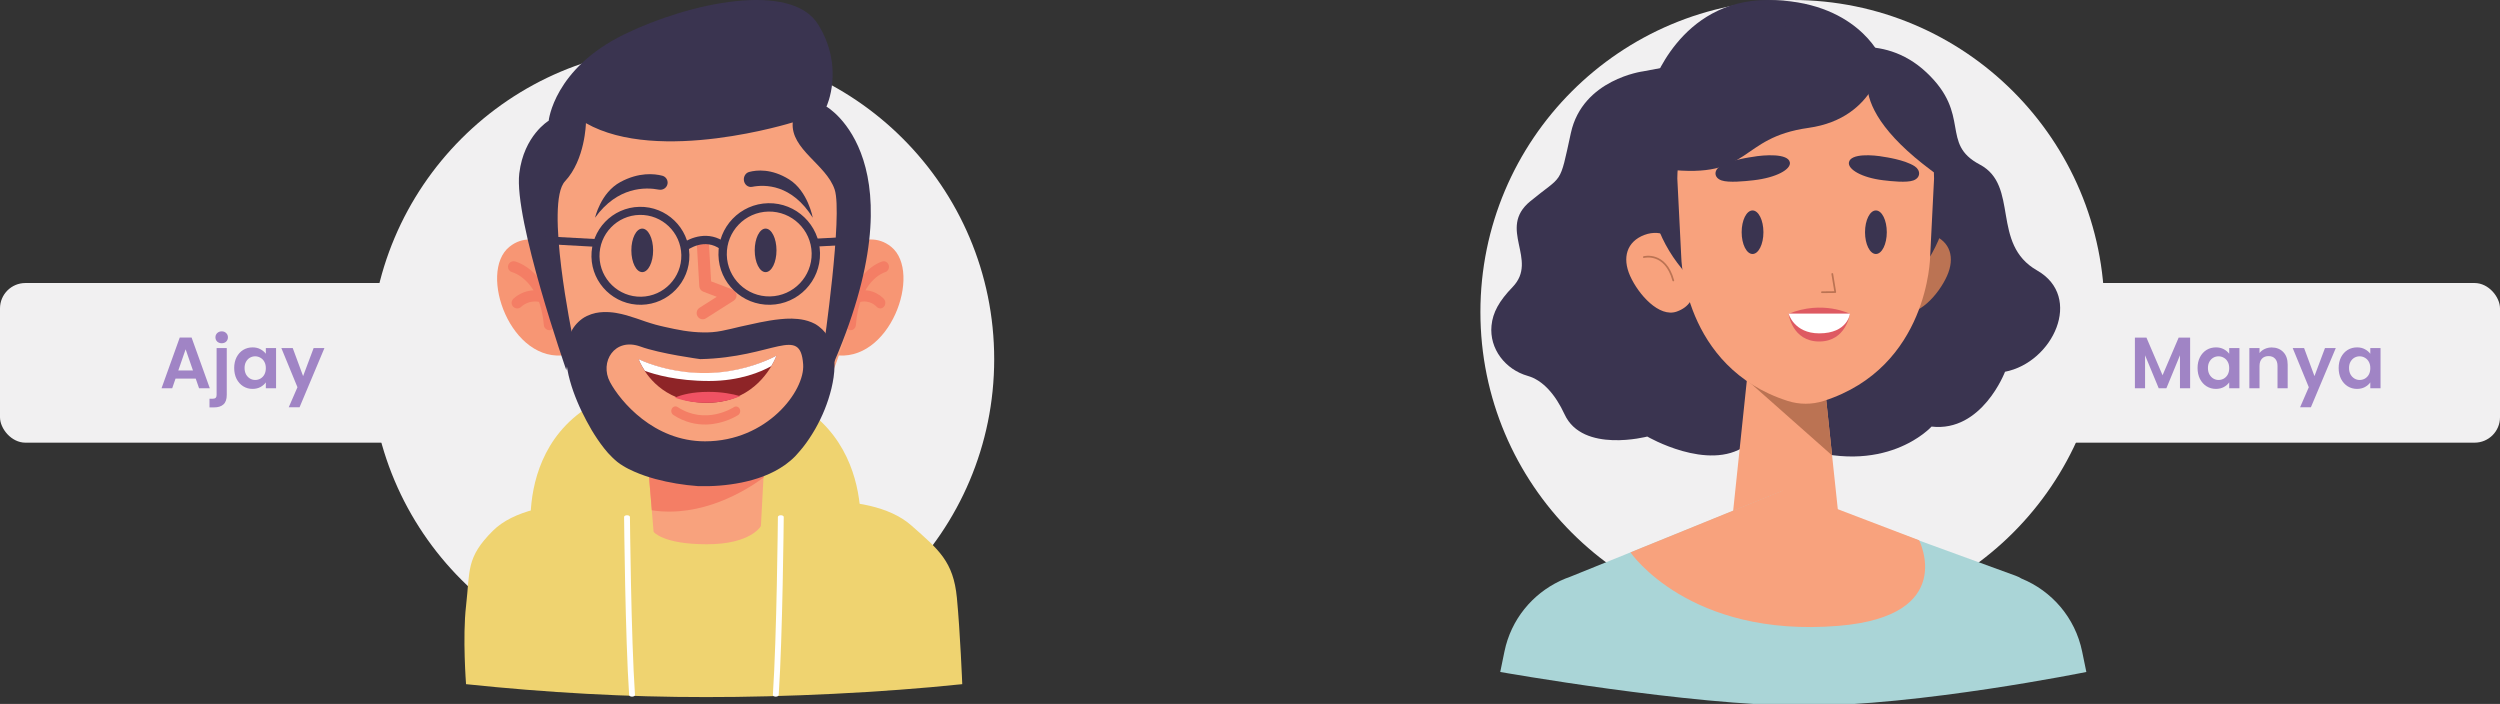<svg width="689" height="194" viewBox="0 0 689 194" fill="none" xmlns="http://www.w3.org/2000/svg">
<rect x="0" y="0" width="689" height="194" fill="#333333" stroke="none"/>
<g clip-path="url(#clip0_763_708)">
<rect y="78" width="140" height="44" rx="7" fill="#F1F0F1"/>
<rect x="549" y="78" width="140" height="44" rx="7" fill="#F1F0F1"/>
<circle cx="188" cy="99" r="86" fill="#F1F0F1"/>
<circle cx="494" cy="86" r="86" fill="#F1F0F1"/>
<path d="M146.503 148.474C146.503 148.474 139.645 105.481 191.052 105.004C242.456 104.529 237.035 147.256 237.035 147.256C237.035 147.256 198.859 163.837 146.503 148.474Z" fill="#EFD370"/>
<path d="M265.198 188.557C243.024 190.886 216.261 192.145 194.601 192.114C172.941 192.145 150.616 190.886 128.443 188.557C128.443 188.557 127.446 175.634 128.443 166.981C129.575 157.162 128.391 153.706 135.835 146.283C147.216 134.935 178.406 139.321 178.406 139.321C183.714 139.034 189.158 138.895 194.601 138.891C200.045 138.895 205.486 139.034 210.796 139.321C210.796 139.321 238.951 134.029 251.154 144.804C258.708 151.474 262.759 154.732 263.719 164.763C264.632 174.295 265.198 188.557 265.198 188.557Z" fill="#EFD370"/>
<path d="M211 121.002L210.422 131.646L209.702 144.981C209.702 144.981 207.002 150 194.813 150C182.623 150 180.129 146.568 180.129 146.568L179.637 140.652L178 121H211V121.002Z" fill="#F8A27D"/>
<path d="M211 121L210.422 131.638C205.338 135.369 193.307 142.702 179.637 140.642L178 121H211Z" fill="#F47E65"/>
<path d="M157 71.206C157 71.206 147.762 62.048 140.387 68.025C131.671 75.084 140.785 100.492 156.245 97.801L157 71.206Z" fill="#F79674"/>
<path d="M151.381 91C150.597 90.973 149.94 90.377 149.876 89.594C148.861 77.24 141.467 75.095 141.152 75.011C140.325 74.785 139.831 73.948 140.053 73.137C140.278 72.325 141.118 71.837 141.95 72.05C142.354 72.152 151.791 74.712 152.995 89.348C153.065 90.19 152.421 90.929 151.56 90.996L151.381 91Z" fill="#F47E65"/>
<path d="M142.505 84.999C142.137 84.988 141.774 84.847 141.487 84.577C140.862 83.992 140.835 83.016 141.428 82.399C141.564 82.258 144.76 79.014 149.829 80.301C150.662 80.511 151.165 81.353 150.951 82.178C150.736 83.002 149.888 83.498 149.055 83.288C145.726 82.444 143.708 84.501 143.685 84.523C143.369 84.854 142.934 85.013 142.505 84.999Z" fill="#F47E65"/>
<path d="M229 71.206C229 71.206 238.237 62.048 245.616 68.025C254.328 75.084 245.212 100.492 229.755 97.801L229 71.206Z" fill="#F79674"/>
<path d="M234.495 91C235.217 90.973 235.821 90.377 235.884 89.594C236.819 77.24 243.646 75.095 243.935 75.011C244.699 74.785 245.155 73.948 244.952 73.137C244.745 72.325 243.968 71.837 243.201 72.05C242.828 72.152 234.116 74.712 233.005 89.348C232.938 90.19 233.534 90.929 234.327 90.996L234.495 91Z" fill="#F47E65"/>
<path d="M242.647 84.999C242.978 84.988 243.305 84.847 243.563 84.577C244.124 83.992 244.149 83.016 243.614 82.399C243.494 82.258 240.618 79.014 236.054 80.301C235.305 80.511 234.851 81.353 235.044 82.178C235.235 83.002 235.999 83.498 236.751 83.288C239.748 82.444 241.564 84.501 241.581 84.523C241.869 84.854 242.259 85.013 242.647 84.999Z" fill="#F47E65"/>
<path d="M193.646 131C161.239 131 151.232 92.793 148.252 64.822C145.499 39.033 165.677 16.304 191.804 16.005C192.151 16.002 192.501 16 192.852 16C193.289 16 193.721 16.002 194.15 16.009C219.958 16.351 240.06 38.463 237.831 63.985C235.355 92.322 226.043 131 193.646 131Z" fill="#F8A27D"/>
<path d="M214 98C213.978 98.075 213.546 99.3 212.553 100.967C211.258 103.141 209.011 106.073 205.448 108.205C205.025 108.458 204.586 108.698 204.127 108.923C201.617 110.17 198.547 111 194.813 111C191.414 111 188.581 110.361 186.241 109.383C185.831 109.214 185.434 109.029 185.052 108.837C181.428 107.015 179.108 104.383 177.729 102.291C176.518 100.463 176.029 99.053 176 98.967C176.031 98.982 176.556 99.258 177.506 99.659C180.226 100.8 186.424 102.954 194.471 102.899L194.813 102.896L195.194 102.888C203.007 102.707 209.256 100.286 212.185 98.921C213.303 98.401 213.94 98.033 214 98Z" fill="#8E2427"/>
<path d="M204 109.183C201.474 110.274 198.384 111 194.626 111C191.205 111 188.355 110.441 186 109.586C187.907 108.771 190.863 108 195.228 108C198.866 107.998 201.789 108.532 204 109.183Z" fill="#F05263"/>
<path d="M214 98C213.978 98.073 213.546 99.275 212.553 100.911C209.796 102.45 203.946 105 195.41 105C186.528 105 180.411 103.193 177.729 102.21C176.518 100.416 176.029 99.033 176 98.949C176.031 98.964 176.556 99.234 177.506 99.627C180.226 100.747 186.424 102.86 194.471 102.806L194.813 102.804L195.194 102.796C203.007 102.618 209.256 100.243 212.185 98.903C213.303 98.393 213.94 98.032 214 98Z" fill="white"/>
<path d="M156.073 102C156.073 102 141.568 60.491 143.116 47.773C144.389 37.315 151.217 33.276 151.217 33.276C151.217 33.276 152.643 18.936 172.023 9.479C190.021 0.694 218.062 -5.246 225.493 6.758C232.866 18.668 227.765 29.38 227.765 29.38C227.765 29.38 254.501 44.397 228.928 102L226.991 95.781C226.991 95.781 232.307 59.155 230.038 52.249C227.765 45.345 217.856 41.197 218.475 33.733C218.475 33.733 181.494 45.343 161.479 33.94C161.479 33.94 161.287 44.019 155.71 49.968C150.136 55.917 157.84 92.964 157.84 92.964L156.073 102Z" fill="#3A3450"/>
<path d="M194.302 121.629C180.107 121.629 170.915 110.514 168.126 105.313C165.162 99.792 169.352 92.935 176.476 95.498C181.904 97.494 193.005 98.975 193.005 98.975C213.23 98.532 220.587 89.491 221.352 100.434C221.863 107.737 211.388 121.629 194.302 121.629ZM229.771 97.327C229.572 96.12 229.248 94.862 228.599 93.555C228.004 92.275 227.005 90.968 225.686 89.982C225.362 89.737 225.012 89.489 224.665 89.29C224.343 89.119 223.991 88.947 223.669 88.822C223.022 88.55 222.348 88.353 221.726 88.206C220.481 87.934 219.334 87.836 218.239 87.811C217.143 87.787 216.095 87.861 215.101 87.959C211.091 88.351 207.479 89.288 203.992 90.029C202.297 90.424 200.604 90.867 198.887 91.189C197.167 91.534 195.422 91.657 193.679 91.608C191.937 91.583 190.192 91.412 188.425 91.139C186.682 90.867 184.913 90.473 183.143 90.08C182.224 89.857 181.475 89.71 180.63 89.464C179.782 89.241 178.935 88.947 178.063 88.675C176.345 88.084 174.575 87.441 172.684 86.899C170.766 86.382 168.748 85.913 166.208 86.014C165.583 86.038 164.912 86.112 164.166 86.259C163.442 86.406 162.547 86.703 161.724 87.096C160.056 87.885 158.609 89.339 157.764 90.767C156.894 92.246 156.468 93.676 156.244 94.983C155.994 96.29 155.972 97.497 156.021 98.654C156.121 100.945 156.542 102.991 157.092 104.962C157.64 106.934 158.314 108.808 159.083 110.633C159.831 112.457 160.703 114.23 161.623 115.957C162.547 117.708 163.544 119.408 164.689 121.083C165.261 121.919 165.858 122.758 166.53 123.597C167.179 124.435 167.903 125.247 168.748 126.061C169.172 126.481 169.619 126.876 170.119 127.293C170.367 127.491 170.64 127.687 170.915 127.886L171.363 128.158L171.737 128.404C172.758 129.044 173.755 129.512 174.751 129.956C176.694 130.819 178.635 131.459 180.581 132.001C184.464 133.036 188.351 133.677 192.334 133.973C196.294 134.096 200.329 133.801 204.391 132.987C208.426 132.149 212.585 130.795 216.422 128.082C217.366 127.391 218.288 126.628 219.136 125.765C219.334 125.542 219.559 125.296 219.733 125.1L220.256 124.507C220.603 124.112 220.928 123.717 221.252 123.324C222.548 121.698 223.644 119.996 224.665 118.248C226.658 114.748 228.177 111.025 229.146 107.057C229.62 105.061 229.971 102.991 229.994 100.773C230.019 99.667 229.971 98.534 229.771 97.327Z" fill="#3A3450"/>
<path d="M180 68.999C180 72.312 178.658 74.998 177.002 75C175.344 75 174 72.315 174 69.001C173.998 65.688 175.342 63 176.998 63C178.656 62.998 180 65.685 180 68.999Z" fill="#3A3450"/>
<path d="M164 60C164 60 165.507 53.116 170.992 50.16C176.073 47.421 180.305 47.855 182.514 48.424C183.479 48.672 184.099 49.586 183.987 50.553C183.852 51.7 182.752 52.488 181.593 52.265C177.921 51.559 170.183 51.383 164 60Z" fill="#3A3450"/>
<path d="M208 68.999C208 72.312 209.34 74.998 210.997 75C212.655 75 214 72.315 214 69.001C214.002 65.688 212.658 63 211.001 63C209.342 62.998 208 65.685 208 68.999Z" fill="#3A3450"/>
<path d="M224 60C224 60 222.662 52.659 217.457 49.428C212.632 46.436 208.576 46.828 206.45 47.395C205.524 47.645 204.915 48.604 205.01 49.635C205.121 50.856 206.163 51.711 207.275 51.492C210.802 50.804 218.208 50.742 224 60Z" fill="#3A3450"/>
<path d="M193.503 87.992C193.005 87.94 192.531 87.66 192.248 87.185C191.766 86.378 192.007 85.32 192.79 84.823L197.542 81.798L193.812 80.382C193.191 80.145 192.766 79.555 192.724 78.872L192.082 67.822C192.027 66.874 192.727 66.063 193.645 66.004C194.56 65.941 195.351 66.668 195.408 67.616L195.985 77.545L201.911 79.792C202.507 80.021 202.926 80.577 202.992 81.233C203.055 81.886 202.751 82.519 202.207 82.865L194.54 87.744C194.218 87.949 193.854 88.026 193.503 87.992Z" fill="#F47E65"/>
<path d="M176.274 59.226C170.06 59.351 165.101 64.51 165.224 70.726C165.349 76.942 170.51 81.899 176.726 81.776C182.942 81.651 187.899 76.492 187.774 70.276C187.649 64.06 182.49 59.101 176.274 59.226ZM176.77 83.997C169.329 84.147 163.152 78.213 163.003 70.77C162.853 63.327 168.789 57.152 176.23 57.003C183.673 56.856 189.848 62.787 189.997 70.23C190.147 77.673 184.213 83.848 176.77 83.997Z" fill="#3A3450"/>
<path d="M211.767 58.309C205.317 58.439 200.179 63.788 200.307 70.236C200.439 76.683 205.786 81.823 212.233 81.693C218.68 81.564 223.821 76.214 223.693 69.767C223.563 63.32 218.211 58.179 211.767 58.309ZM212.281 83.997C204.561 84.152 198.158 77.999 198.003 70.279C197.848 62.562 204.001 56.155 211.721 56.003C219.436 55.848 225.845 62.002 225.997 69.719C226.154 77.439 220.001 83.842 212.281 83.997Z" fill="#3A3450"/>
<path d="M148 65L148.046 67.135L163.874 68L164 65.874L148 65Z" fill="#3A3450"/>
<path d="M239 65L224 65.816L224.134 68L239 67.189V65Z" fill="#3A3450"/>
<path d="M189.324 69L188 67.148C190.114 65.518 195.345 63.375 200 66.923L198.682 68.779C194.203 65.363 189.519 68.85 189.324 69Z" fill="#3A3450"/>
<path d="M194.686 116.995C191.931 117.066 188.768 116.445 185.564 114.355C185.017 113.999 184.836 113.22 185.163 112.618C185.49 112.019 186.198 111.82 186.747 112.179C194.446 117.205 201.937 112.417 202.251 112.212C202.796 111.854 203.507 112.047 203.836 112.647C204.163 113.244 203.986 114.02 203.441 114.381C203.21 114.534 199.596 116.868 194.686 116.995Z" fill="#F47E65"/>
<path d="M174.193 192C173.763 192 173.406 191.801 173.389 191.548C172.312 175.653 172.002 142.801 172 142.472C171.998 142.213 172.357 142.001 172.802 142H172.806C173.249 142 173.61 142.208 173.613 142.467C173.615 142.796 173.924 175.632 174.999 191.512C175.017 191.771 174.67 191.989 174.225 191.999L174.193 192Z" fill="white"/>
<path d="M213.807 192L213.773 191.999C213.328 191.989 212.981 191.771 213.001 191.512C214.076 175.632 214.383 142.796 214.388 142.467C214.39 142.208 214.749 142 215.194 142C215.641 142.001 216.002 142.213 216 142.472C215.996 142.801 215.688 175.653 214.611 191.548C214.594 191.801 214.237 192 213.807 192Z" fill="white"/>
<path d="M503.642 14.724C503.642 14.724 518.479 8.241 530.946 19.976C543.414 31.71 534.613 39.534 545.616 45.341C556.618 51.148 548.585 67.221 561.421 74.536C574.256 81.85 565.786 99.893 552.585 102.457C552.585 102.457 546.244 119.178 532.334 117.566C532.334 117.566 519.462 131.875 494.387 122.789L485.154 119.002L503.642 14.724Z" fill="#3A3450"/>
<path d="M452.857 19.659C452.857 19.659 436.172 21.815 432.939 36.63C429.705 51.447 430.882 47.944 421.723 55.487C412.564 63.031 424.148 71.56 416.874 79.105C413.158 82.958 411.411 86.108 411.059 89.741C410.435 96.134 414.857 101.835 421.036 103.594C425.254 104.794 428.697 108.784 431.207 114.216C436.184 124.99 453.987 120.313 453.987 120.313C453.987 120.313 470.805 130.111 481.107 122.837C491.41 115.563 475.884 15.352 475.884 15.352L452.857 19.659Z" fill="#3A3450"/>
<path d="M518.219 15.543C518.219 15.543 511.467 0 487.147 0C462.826 0 455.291 23.846 455.291 23.846L490.676 43.12L518.219 15.543Z" fill="#3A3450"/>
<path d="M464.858 70.772C467.132 75.852 469.07 83.387 462.116 85.868C457.264 87.598 451.539 81.135 449.265 76.055C446.991 70.975 448.38 66.558 453.201 64.745C458.021 62.931 462.582 65.693 464.858 70.772Z" fill="#F8A27D"/>
<path d="M453.051 70.851C453.051 70.851 458.949 69.282 461.157 77.293" stroke="#BB7353" stroke-width="0.482" stroke-miterlimit="10" stroke-linecap="round" stroke-linejoin="round"/>
<path d="M521 70.773C518.726 75.853 518.92 84.056 523.742 85.869C528.564 87.682 534.319 81.136 536.593 76.056C538.867 70.976 537.477 66.558 532.657 64.745C527.837 62.93 523.276 65.694 521 70.773Z" fill="#BB7353"/>
<path d="M537.321 51.187C537.321 72.731 519.335 90.197 497.147 90.197C474.959 90.197 454.619 71.854 454.619 50.309C454.619 28.765 474.959 12.18 497.147 12.18C519.335 12.178 537.321 29.642 537.321 51.187Z" fill="#3A3450"/>
<path d="M482.077 98.682L476.967 147.365H507.245L502.017 98.181L482.077 98.682Z" fill="#F8A27D"/>
<path d="M481.396 104.683L504.923 125.512L502.354 101.023L481.396 104.683Z" fill="#BB7353"/>
<path d="M497.649 16.74C478.861 16.74 462.268 31.273 462.268 49.202L463.349 70.716C463.349 70.716 463.738 101.217 492.689 110.498C495.898 111.525 499.398 111.525 502.607 110.498C531.56 101.219 531.947 70.716 531.947 70.716L533.028 49.202C533.032 31.273 516.439 16.74 497.649 16.74Z" fill="#F8A27D"/>
<path d="M504.977 75.501L505.8 80.496L502.131 80.536" stroke="#BB7353" stroke-width="0.482" stroke-miterlimit="10" stroke-linecap="round" stroke-linejoin="round"/>
<path d="M483.004 43.237C483.004 43.237 476.989 44.007 474.073 45.828C472.277 46.949 472.324 49.014 474.493 49.735C476.482 50.399 480.767 49.964 483.313 49.675C489.548 48.967 493.683 46.649 493.281 44.723C492.764 42.243 486.282 42.645 483.004 43.237Z" fill="#3A3450"/>
<path d="M519.269 43.237C519.269 43.237 524.947 44.007 527.698 45.828C529.393 46.949 529.349 49.014 527.302 49.735C525.423 50.399 521.38 49.964 518.977 49.675C513.092 48.967 509.189 46.649 509.568 44.723C510.058 42.243 516.177 42.645 519.269 43.237Z" fill="#3A3450"/>
<path d="M492.932 86.488C492.932 86.488 493.891 94.116 501.386 94.116C508.815 94.116 509.841 86.488 509.841 86.488H492.932Z" fill="#DE5A62"/>
<path d="M509.837 86.489C509.837 86.489 502.294 82.64 492.928 86.489C492.928 86.489 502.199 89.517 509.837 86.489Z" fill="#DE5A62"/>
<path d="M492.932 86.436H509.841C509.841 86.436 509.266 91.874 501.386 91.874C494.397 91.874 492.932 86.436 492.932 86.436Z" fill="white"/>
<path d="M519.223 15.543C519.223 15.543 517.571 32.55 498.398 35.246C478.848 37.996 483.086 49.417 459.342 46.677C459.342 46.677 450.76 34.251 463.485 21.424C471.906 12.934 488.361 5.854 500.145 7.038C504.112 7.437 513.521 14.399 519.223 15.543Z" fill="#3A3450"/>
<path d="M516.73 16.74C516.73 16.74 504.558 28.991 538.295 51.187C538.295 51.187 539.765 44.213 536.116 37.07C532.47 29.928 516.73 16.74 516.73 16.74Z" fill="#3A3450"/>
<path d="M486 63.999C486 67.312 484.658 69.998 483.002 70C481.344 70 480 67.315 480 64.001C479.998 60.688 481.342 58 482.998 58C484.656 57.998 486 60.685 486 63.999Z" fill="#3A3450"/>
<path d="M514 63.999C514 67.312 515.34 69.998 516.997 70C518.655 70 520 67.315 520 64.001C520.002 60.688 518.658 58 517.001 58C515.342 57.998 514 60.685 514 63.999Z" fill="#3A3450"/>
<path d="M573.838 179.564C571.905 170.153 565.417 162.848 557.148 159.466C556.633 159.151 556.089 158.876 555.499 158.667L491.308 135.264L432.806 158.932C431.881 159.249 430.978 159.617 430.095 160.029L430.006 160.066C429.964 160.083 429.929 160.11 429.886 160.128C422.31 163.741 416.443 170.709 414.624 179.564L413.467 185.195C413.467 185.195 465.632 194.452 497 194.5C528.937 194.548 574.997 185.195 574.997 185.195L573.838 179.564Z" fill="#AAD5D7"/>
<path d="M449.357 152.234L492.106 134.84L528.906 148.893C528.906 148.893 539.589 169.776 506.683 172.485C465.446 175.879 449.357 152.234 449.357 152.234Z" fill="#F8A27D"/>
<path d="M53.94 104.34H48.38L47.46 107H44.52L49.54 93.02H52.8L57.82 107H54.86L53.94 104.34ZM53.18 102.1L51.16 96.26L49.14 102.1H53.18ZM61.116 94.6C60.61 94.6 60.19 94.447 59.856 94.14C59.536 93.82 59.376 93.427 59.376 92.96C59.376 92.493 59.536 92.107 59.856 91.8C60.19 91.48 60.61 91.32 61.116 91.32C61.61 91.32 62.016 91.48 62.336 91.8C62.656 92.107 62.816 92.493 62.816 92.96C62.816 93.427 62.656 93.82 62.336 94.14C62.016 94.447 61.61 94.6 61.116 94.6ZM62.496 108.82C62.496 110.047 62.19 110.927 61.576 111.46C60.976 112.007 60.11 112.28 58.976 112.28H57.736V109.9H58.536C58.963 109.9 59.263 109.813 59.436 109.64C59.61 109.48 59.696 109.213 59.696 108.84V95.92H62.496V108.82ZM64.543 101.42C64.543 100.3 64.763 99.307 65.203 98.44C65.656 97.573 66.263 96.907 67.023 96.44C67.796 95.973 68.656 95.74 69.603 95.74C70.43 95.74 71.15 95.907 71.763 96.24C72.389 96.573 72.889 96.993 73.263 97.5V95.92H76.083V107H73.263V105.38C72.903 105.9 72.403 106.333 71.763 106.68C71.136 107.013 70.409 107.18 69.583 107.18C68.65 107.18 67.796 106.94 67.023 106.46C66.263 105.98 65.656 105.307 65.203 104.44C64.763 103.56 64.543 102.553 64.543 101.42ZM73.263 101.46C73.263 100.78 73.129 100.2 72.863 99.72C72.596 99.227 72.236 98.853 71.783 98.6C71.329 98.333 70.843 98.2 70.323 98.2C69.803 98.2 69.323 98.327 68.883 98.58C68.443 98.833 68.083 99.207 67.803 99.7C67.536 100.18 67.403 100.753 67.403 101.42C67.403 102.087 67.536 102.673 67.803 103.18C68.083 103.673 68.443 104.053 68.883 104.32C69.336 104.587 69.816 104.72 70.323 104.72C70.843 104.72 71.329 104.593 71.783 104.34C72.236 104.073 72.596 103.7 72.863 103.22C73.129 102.727 73.263 102.14 73.263 101.46ZM89.418 95.92L82.558 112.24H79.578L81.978 106.72L77.537 95.92H80.677L83.537 103.66L86.438 95.92H89.418Z" fill="#A084C5"/>
<path d="M603.6 93.04V107H600.8V97.92L597.06 107H594.94L591.18 97.92V107H588.38V93.04H591.56L596 103.42L600.44 93.04H603.6ZM605.648 101.42C605.648 100.3 605.868 99.307 606.308 98.44C606.762 97.573 607.368 96.907 608.128 96.44C608.902 95.973 609.762 95.74 610.708 95.74C611.535 95.74 612.255 95.907 612.868 96.24C613.495 96.573 613.995 96.993 614.368 97.5V95.92H617.188V107H614.368V105.38C614.008 105.9 613.508 106.333 612.868 106.68C612.242 107.013 611.515 107.18 610.688 107.18C609.755 107.18 608.902 106.94 608.128 106.46C607.368 105.98 606.762 105.307 606.308 104.44C605.868 103.56 605.648 102.553 605.648 101.42ZM614.368 101.46C614.368 100.78 614.235 100.2 613.968 99.72C613.702 99.227 613.342 98.853 612.888 98.6C612.435 98.333 611.948 98.2 611.428 98.2C610.908 98.2 610.428 98.327 609.988 98.58C609.548 98.833 609.188 99.207 608.908 99.7C608.642 100.18 608.508 100.753 608.508 101.42C608.508 102.087 608.642 102.673 608.908 103.18C609.188 103.673 609.548 104.053 609.988 104.32C610.442 104.587 610.922 104.72 611.428 104.72C611.948 104.72 612.435 104.593 612.888 104.34C613.342 104.073 613.702 103.7 613.968 103.22C614.235 102.727 614.368 102.14 614.368 101.46ZM626.063 95.76C627.383 95.76 628.45 96.18 629.263 97.02C630.076 97.847 630.483 99.007 630.483 100.5V107H627.683V100.88C627.683 100 627.463 99.327 627.023 98.86C626.583 98.38 625.983 98.14 625.223 98.14C624.45 98.14 623.836 98.38 623.383 98.86C622.943 99.327 622.723 100 622.723 100.88V107H619.923V95.92H622.723V97.3C623.096 96.82 623.57 96.447 624.143 96.18C624.73 95.9 625.37 95.76 626.063 95.76ZM643.746 95.92L636.886 112.24H633.906L636.306 106.72L631.866 95.92H635.006L637.866 103.66L640.766 95.92H643.746ZM644.535 101.42C644.535 100.3 644.755 99.307 645.195 98.44C645.648 97.573 646.255 96.907 647.015 96.44C647.788 95.973 648.648 95.74 649.595 95.74C650.422 95.74 651.142 95.907 651.755 96.24C652.382 96.573 652.882 96.993 653.255 97.5V95.92H656.075V107H653.255V105.38C652.895 105.9 652.395 106.333 651.755 106.68C651.128 107.013 650.402 107.18 649.575 107.18C648.642 107.18 647.788 106.94 647.015 106.46C646.255 105.98 645.648 105.307 645.195 104.44C644.755 103.56 644.535 102.553 644.535 101.42ZM653.255 101.46C653.255 100.78 653.122 100.2 652.855 99.72C652.588 99.227 652.228 98.853 651.775 98.6C651.322 98.333 650.835 98.2 650.315 98.2C649.795 98.2 649.315 98.327 648.875 98.58C648.435 98.833 648.075 99.207 647.795 99.7C647.528 100.18 647.395 100.753 647.395 101.42C647.395 102.087 647.528 102.673 647.795 103.18C648.075 103.673 648.435 104.053 648.875 104.32C649.328 104.587 649.808 104.72 650.315 104.72C650.835 104.72 651.322 104.593 651.775 104.34C652.228 104.073 652.588 103.7 652.855 103.22C653.122 102.727 653.255 102.14 653.255 101.46Z" fill="#A084C5"/>
</g>
<defs>
<clipPath id="clip0_763_708">
<rect width="689" height="194" fill="white"/>
</clipPath>
</defs>
</svg>
